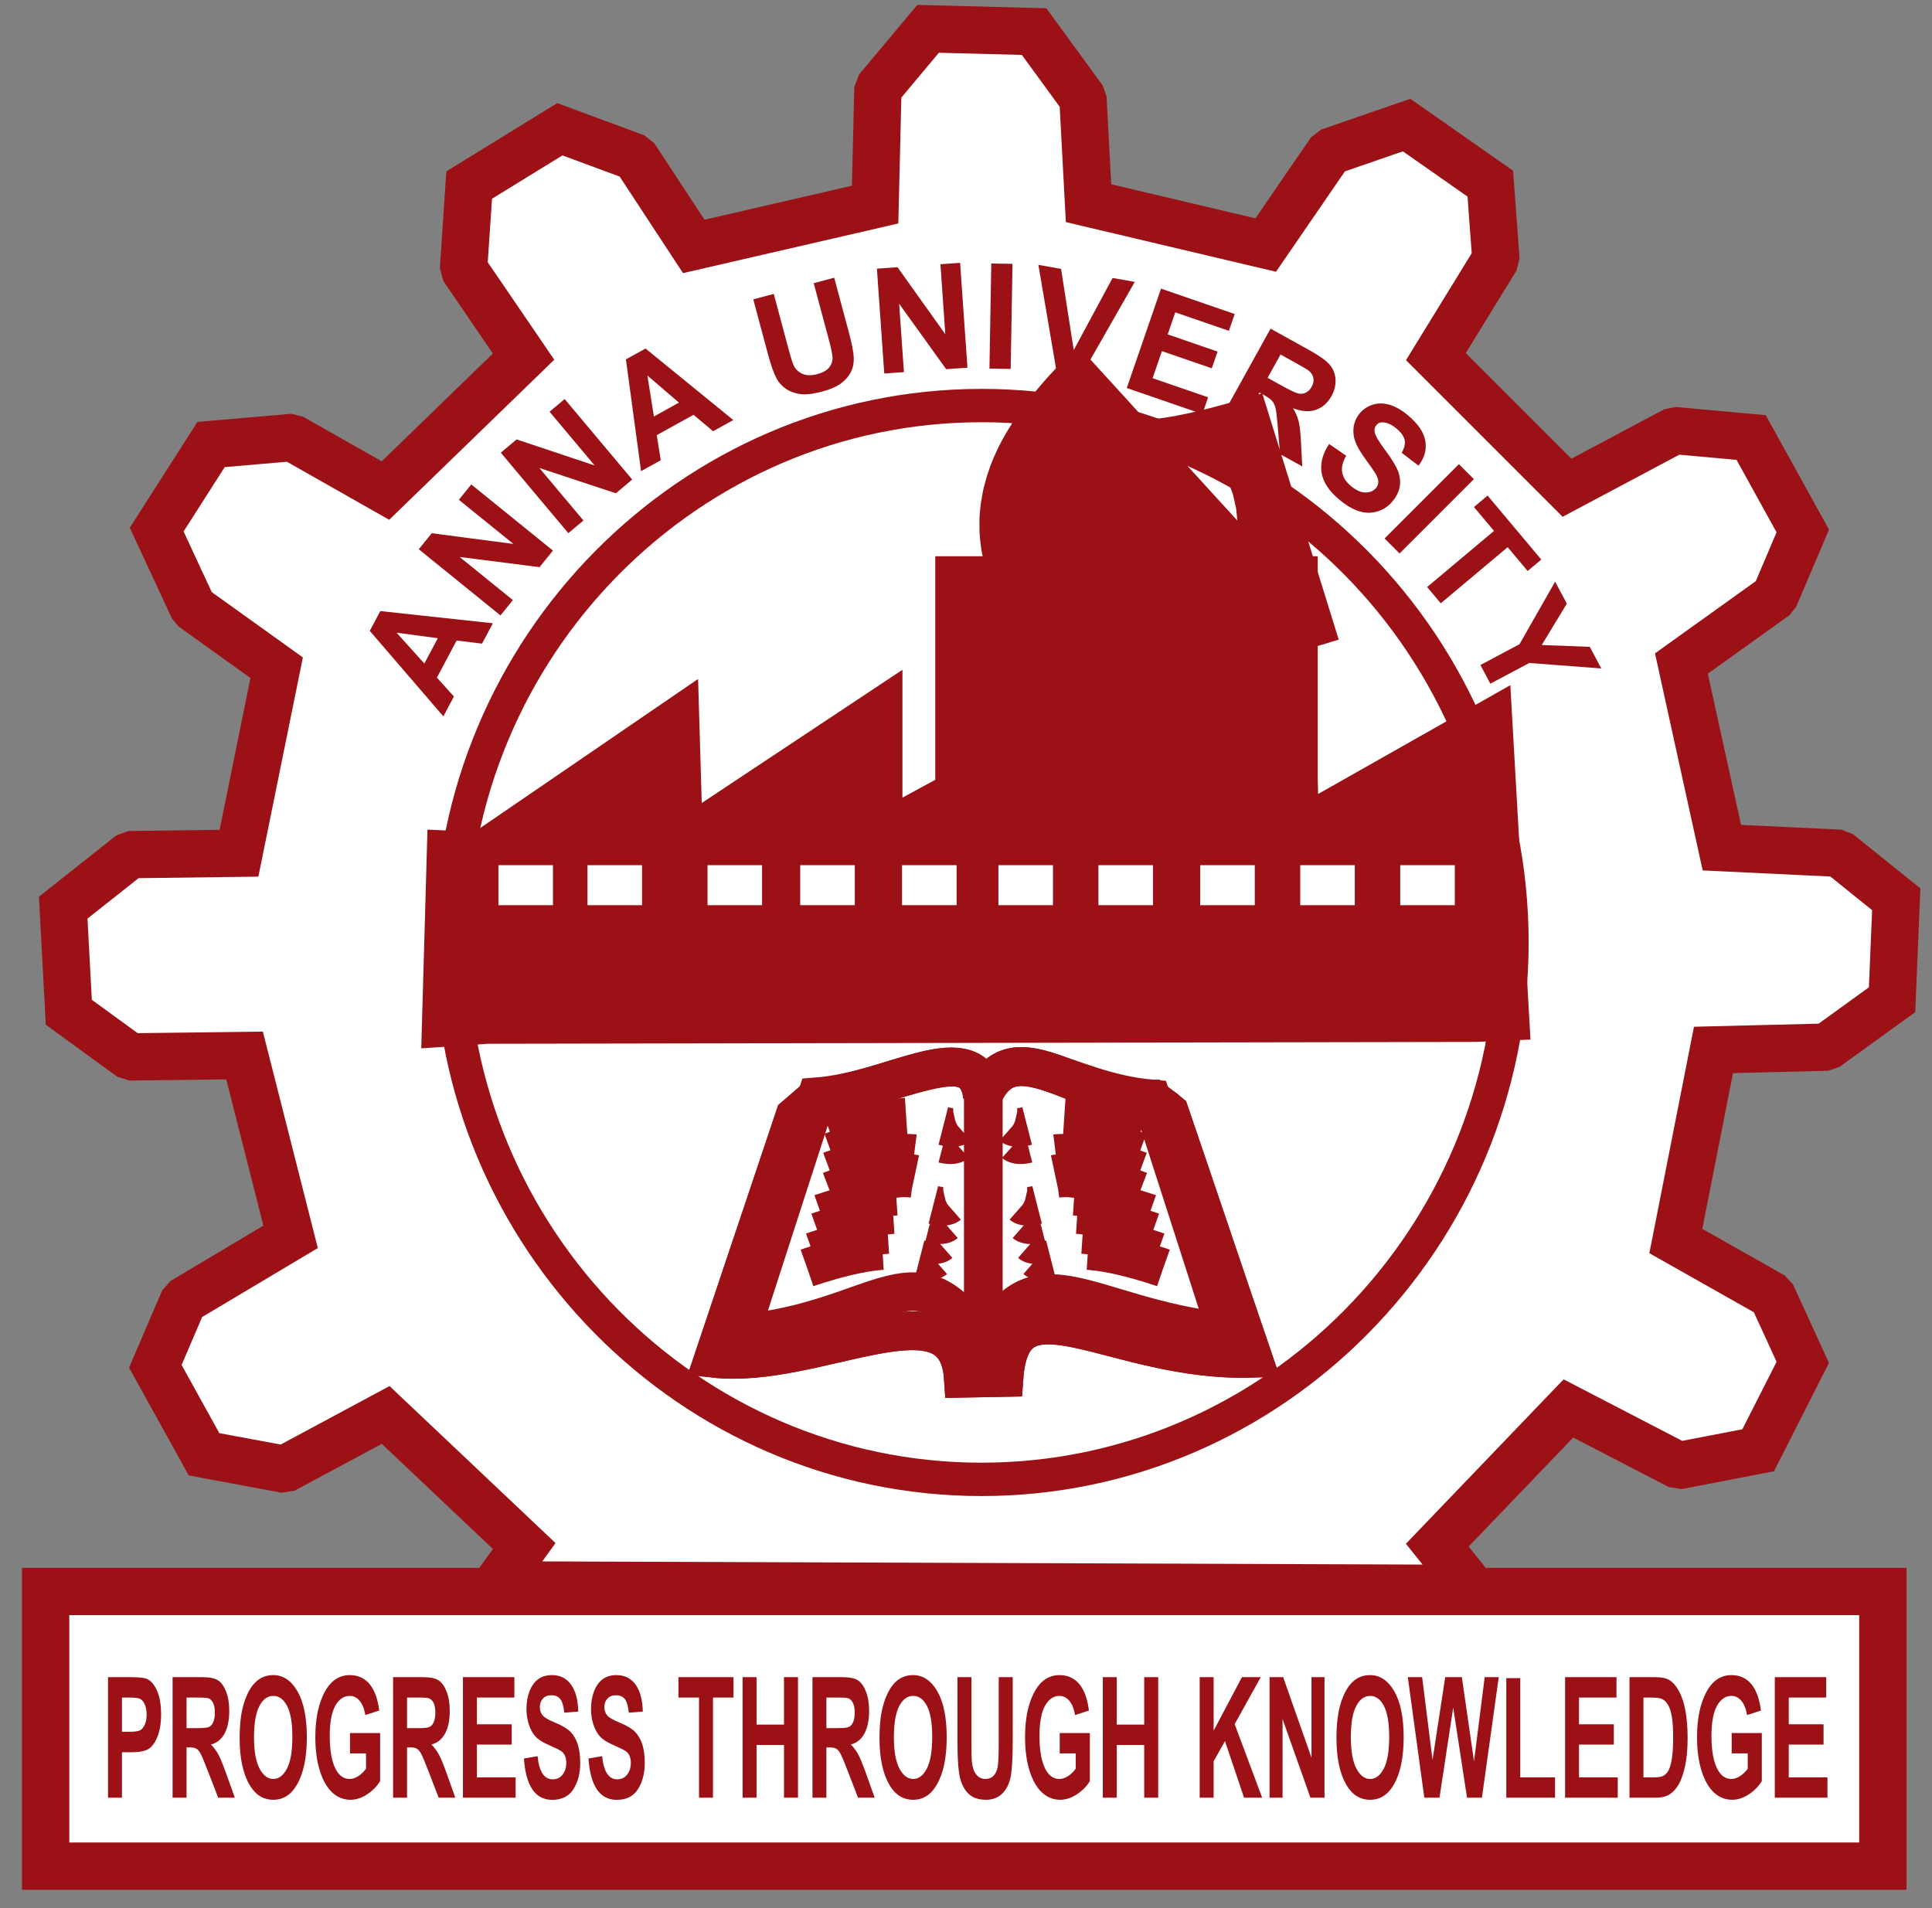 <svg width="81" height="80" viewBox="0 0 81 80" fill="none" xmlns="http://www.w3.org/2000/svg">
<rect x="0" y="0" width="81" height="80" fill="#808080" stroke="none"/>
<path d="M20.233 66.04L21.053 64.907L16.054 60.179L12.26 62.216L11.804 62.287L8.428 61.659L8.101 61.598L7.942 61.309L5.9 57.619L5.737 57.323L5.87 57.01L7.048 54.262L7.333 53.937L11.379 51.525L9.712 44.96L5.466 45.011L5.048 44.878L2.475 43.006L2.203 42.808L2.185 42.476L1.951 38.089L1.932 37.73L2.216 37.505L5.024 35.282L5.449 35.132L9.447 35.081L10.823 28.299L7.682 26.048L7.456 25.772L5.935 22.496L5.773 22.149L5.979 21.827L8.26 18.26L8.447 17.967L8.792 17.938L12.185 17.645L12.586 17.738L16.05 19.703L21.043 14.861L18.859 11.661L18.736 11.221L18.97 7.712L18.994 7.354L19.304 7.163L23.105 4.824L23.394 4.646L23.712 4.764L26.87 5.933L27.214 6.206L29.404 9.542L36.003 8.02L36.107 3.707L36.271 3.275L38.376 0.76L38.594 0.5L38.928 0.509L43.373 0.626L43.719 0.635L43.922 0.913L45.969 3.72L46.103 4.097L46.309 7.96L52.761 9.484L55.179 5.962L55.529 5.694L58.746 4.583L59.082 4.467L59.374 4.67L62.883 7.127L63.156 7.318L63.181 7.651L63.414 10.809L63.311 11.222L61.084 14.847L65.828 19.591L69.874 17.437L70.264 17.358L73.481 17.651L73.851 17.684L74.03 18.009L76.194 21.927L76.357 22.223L76.224 22.536L75.054 25.285L74.819 25.58L71.275 28.12L72.757 34.865L77.135 35.074L77.54 35.23L79.938 37.16L80.214 37.383L80.2 37.731L80.025 41.942L80.011 42.281L79.735 42.48L76.987 44.468L76.593 44.602L72.416 44.706L71.043 51.673L74.637 53.704L74.93 54.023L76.216 56.831L76.356 57.137L76.205 57.435L74.334 61.119L74.178 61.426L73.842 61.491L70.508 62.134L70.057 62.068L65.898 59.91L61.187 64.822L62.255 66.159L63.169 67.3L61.709 67.294L20.798 67.148L19.432 67.141L20.233 66.037L20.233 66.04Z" fill="#9C1116" stroke="#9C1116" stroke-width="0.584" stroke-miterlimit="2.613"/>
<path d="M22.545 65.23L22.164 65.754L60.25 65.891L59.713 65.219L59.331 64.742L59.757 64.298L65.254 58.566L65.615 58.191L66.076 58.43L70.483 60.716L73.244 60.184L74.808 57.103L73.757 54.811L69.918 52.641L69.477 52.391L69.575 51.898L71.153 43.886L71.262 43.334L71.823 43.32L76.344 43.208L78.64 41.548L78.787 38.024L76.846 36.462L72.157 36.238L71.623 36.213L71.507 35.686L69.811 27.966L69.713 27.519L70.087 27.25L73.848 24.556L74.807 22.302L72.986 19.004L70.346 18.765L66.026 21.064L65.568 21.308L65.204 20.944L59.706 15.446L59.317 15.057L59.605 14.588L62 10.69L61.807 8.082L58.862 6.021L56.2 6.941L53.642 10.667L53.37 11.063L52.907 10.954L45.479 9.199L44.966 9.077L44.938 8.554L44.715 4.376L42.994 2.015L39.23 1.916L37.5 3.982L37.389 8.593L37.376 9.135L36.845 9.258L29.242 11.012L28.769 11.121L28.502 10.714L26.171 7.163L23.549 6.192L20.346 8.163L20.151 11.077L22.527 14.558L22.858 15.043L22.437 15.452L16.647 21.067L16.271 21.431L15.816 21.173L12.094 19.061L9.253 19.306L7.365 22.26L8.645 25.017L12.006 27.426L12.374 27.69L12.285 28.131L10.706 35.909L10.593 36.465L10.028 36.472L5.706 36.528L3.369 38.378L3.566 42.073L5.68 43.61L10.245 43.554L10.795 43.547L10.931 44.083L12.861 51.687L12.988 52.188L12.542 52.454L8.243 55.017L7.289 57.243L9.006 60.348L11.815 60.87L15.839 58.709L16.285 58.469L16.65 58.816L22.46 64.311L22.904 64.732L22.545 65.229L22.545 65.23Z" fill="white" stroke="#9C1116" stroke-width="0.584" stroke-miterlimit="2.613"/>
<path fill-rule="evenodd" clip-rule="evenodd" d="M20.058 35.435L28.747 29.49L28.9 34.673L37.285 29.108V34.368L45.976 29.642L46.052 34.216L54.59 29.49L54.742 34.216L62.822 29.642L63.585 43.059L61.832 43.134L20.439 43.211L18.228 43.363L18.456 35.359L20.058 35.435Z" fill="#9C1116" stroke="#9C1116" stroke-width="1.101" stroke-miterlimit="2.613"/>
<path d="M41.15 16.304H41.15C47.467 16.304 53.203 18.913 57.36 23.121C61.513 27.325 64.088 33.125 64.089 39.513V39.514V39.514C64.089 45.903 61.513 51.704 57.36 55.908C53.203 60.115 47.468 62.724 41.151 62.724H41.15H41.149C34.832 62.724 29.096 60.115 24.939 55.908C20.786 51.704 18.211 45.903 18.21 39.516V39.514C18.211 33.126 20.786 27.325 24.939 23.121C29.096 18.913 34.832 16.305 41.148 16.305H41.15V16.304ZM41.15 17.703H41.15H41.148C35.217 17.703 29.834 20.151 25.934 24.098C22.03 28.05 19.609 33.504 19.609 39.514V39.515C19.61 45.524 22.03 50.978 25.933 54.929C29.834 58.877 35.218 61.325 41.149 61.325H41.15H41.151C47.082 61.325 52.465 58.877 56.365 54.929C60.269 50.978 62.69 45.524 62.69 39.514V39.513V39.512C62.69 33.504 60.269 28.049 56.366 24.098C52.465 20.15 47.082 17.703 41.15 17.702" fill="#9C1116"/>
<path fill-rule="evenodd" clip-rule="evenodd" d="M20.896 36.274H23.183V37.951H20.896V36.274Z" fill="white"/>
<path fill-rule="evenodd" clip-rule="evenodd" d="M24.631 36.274H26.918V37.951H24.631V36.274Z" fill="white"/>
<path fill-rule="evenodd" clip-rule="evenodd" d="M29.663 36.274H31.949V37.951H29.663V36.274Z" fill="white"/>
<path fill-rule="evenodd" clip-rule="evenodd" d="M33.55 36.274H35.837V37.951H33.55V36.274Z" fill="white"/>
<path fill-rule="evenodd" clip-rule="evenodd" d="M37.819 36.274H40.106V37.951H37.819V36.274Z" fill="white"/>
<path fill-rule="evenodd" clip-rule="evenodd" d="M41.859 36.274H44.146V37.951H41.859V36.274Z" fill="white"/>
<path fill-rule="evenodd" clip-rule="evenodd" d="M46.052 36.274H48.339V37.951H46.052V36.274Z" fill="white"/>
<path fill-rule="evenodd" clip-rule="evenodd" d="M50.32 36.274H52.607V37.951H50.32V36.274Z" fill="white"/>
<path fill-rule="evenodd" clip-rule="evenodd" d="M54.513 36.274H56.8V37.951H54.513V36.274Z" fill="white"/>
<path fill-rule="evenodd" clip-rule="evenodd" d="M58.706 36.274H60.993V37.951H58.706V36.274Z" fill="white"/>
<path d="M48.853 18.512C48.853 18.512 40.712 25.938 54.523 21.651" stroke="#9C1116" stroke-width="10.819" stroke-miterlimit="2.613"/>
<path d="M47.229 23.321V34.412" stroke="#9C1116" stroke-width="16.035" stroke-miterlimit="2.613"/>
<path fill-rule="evenodd" clip-rule="evenodd" d="M20.664 26.131L20.209 26.985L19.145 26.855L18.318 28.41L19.031 29.201L18.588 30.035L15.503 26.45L15.945 25.62L20.664 26.131ZM18.355 26.758L16.627 26.527L17.791 27.82L18.355 26.758ZM20.982 25.802L17.557 23.028L18.102 22.356L21.524 22.805L19.237 20.954L19.758 20.311L23.183 23.084L22.62 23.779L19.269 23.351L21.503 25.159L20.982 25.802ZM23.828 22.354L20.996 18.979L21.659 18.422L24.932 19.516L23.04 17.262L23.674 16.731L26.506 20.106L25.822 20.681L22.614 19.621L24.461 21.823L23.828 22.354ZM30.745 17.611L29.898 18.08L29.076 17.391L27.535 18.245L27.703 19.297L26.877 19.754L26.242 15.068L27.065 14.612L30.745 17.611ZM28.466 16.88L27.143 15.745L27.415 17.463L28.466 16.88ZM31.581 12.552L32.44 12.322L33.058 14.627C33.156 14.992 33.23 15.227 33.28 15.33C33.364 15.494 33.49 15.61 33.655 15.678C33.823 15.748 34.026 15.749 34.266 15.685C34.51 15.619 34.68 15.521 34.778 15.387C34.875 15.255 34.916 15.112 34.902 14.961C34.889 14.808 34.837 14.564 34.746 14.227L34.115 11.873L34.974 11.643L35.574 13.878C35.711 14.39 35.784 14.757 35.794 14.98C35.804 15.204 35.767 15.403 35.681 15.583C35.595 15.761 35.458 15.922 35.273 16.064C35.087 16.206 34.825 16.322 34.488 16.412C34.082 16.521 33.761 16.557 33.526 16.519C33.29 16.482 33.092 16.404 32.93 16.287C32.769 16.17 32.646 16.034 32.563 15.88C32.441 15.651 32.317 15.299 32.19 14.822L31.581 12.552ZM37.073 15.66L36.765 11.264L37.629 11.203L39.633 14.013L39.428 11.078L40.253 11.02L40.561 15.416L39.669 15.478L37.697 12.735L37.898 15.602L37.073 15.66ZM41.483 15.453L41.56 11.047L42.45 11.062L42.373 15.468L41.483 15.453ZM44.321 15.718L43.535 11.105L44.486 11.273L45.017 14.678L46.646 11.654L47.576 11.818L45.256 15.883L44.321 15.718ZM47.241 16.268L48.676 12.102L51.765 13.165L51.522 13.87L49.274 13.096L48.956 14.02L51.047 14.74L50.806 15.441L48.714 14.721L48.324 15.856L50.651 16.657L50.409 17.359L47.241 16.268ZM51.133 17.634L53.269 13.779L54.908 14.688C55.319 14.916 55.599 15.117 55.747 15.289C55.895 15.462 55.977 15.668 55.992 15.907C56.005 16.146 55.949 16.379 55.823 16.607C55.662 16.896 55.444 17.088 55.17 17.183C54.897 17.276 54.576 17.254 54.211 17.115C54.325 17.308 54.404 17.492 54.448 17.671C54.492 17.849 54.524 18.139 54.544 18.541L54.598 19.554L53.667 19.039L53.57 17.887C53.536 17.477 53.504 17.213 53.474 17.094C53.443 16.975 53.395 16.879 53.329 16.804C53.262 16.729 53.14 16.643 52.96 16.544L52.803 16.456L51.911 18.065L51.133 17.634ZM53.145 15.841L53.719 16.159C54.093 16.367 54.334 16.48 54.446 16.501C54.555 16.521 54.658 16.506 54.754 16.459C54.849 16.41 54.929 16.329 54.993 16.213C55.065 16.083 55.088 15.96 55.063 15.841C55.038 15.723 54.968 15.619 54.854 15.527C54.795 15.484 54.609 15.375 54.293 15.2L53.687 14.863L53.145 15.841ZM55.722 18.614L56.44 19.106C56.292 19.362 56.236 19.594 56.271 19.801C56.305 20.007 56.426 20.198 56.633 20.372C56.852 20.556 57.057 20.649 57.246 20.648C57.436 20.649 57.583 20.587 57.687 20.463C57.754 20.383 57.787 20.296 57.787 20.2C57.787 20.104 57.747 19.987 57.664 19.848C57.609 19.753 57.468 19.552 57.243 19.243C56.953 18.845 56.791 18.519 56.755 18.264C56.703 17.904 56.789 17.591 57.013 17.323C57.158 17.151 57.341 17.032 57.564 16.964C57.787 16.896 58.023 16.9 58.273 16.975C58.522 17.052 58.775 17.198 59.035 17.416C59.459 17.772 59.7 18.131 59.759 18.497C59.816 18.863 59.721 19.205 59.471 19.524L58.764 18.982C58.881 18.784 58.923 18.607 58.891 18.451C58.859 18.294 58.747 18.135 58.555 17.974C58.357 17.808 58.168 17.718 57.988 17.706C57.872 17.697 57.777 17.737 57.704 17.824C57.636 17.904 57.613 18.001 57.633 18.114C57.658 18.258 57.803 18.509 58.07 18.865C58.336 19.222 58.513 19.509 58.602 19.726C58.69 19.943 58.718 20.161 58.687 20.383C58.654 20.603 58.549 20.82 58.37 21.033C58.208 21.226 58.002 21.363 57.753 21.441C57.504 21.519 57.247 21.518 56.982 21.434C56.716 21.352 56.436 21.187 56.143 20.941C55.717 20.584 55.471 20.21 55.408 19.821C55.345 19.432 55.449 19.029 55.722 18.615V18.614ZM58.049 22.576L61.165 19.46L61.794 20.089L58.678 23.205L58.049 22.576ZM59.833 24.612L62.637 22.259L61.797 21.258L62.368 20.778L64.619 23.46L64.048 23.94L63.21 22.941L60.405 25.294L59.833 24.612ZM62.067 27.881L63.705 27.01L65.2 24.387L65.69 25.308L64.638 27.043L66.653 27.121L67.135 28.026L64.116 27.796L62.483 28.665L62.067 27.881Z" fill="#9C1116"/>
<path d="M33.325 46.798C33.656 46.509 33.892 46.317 34.224 46.028C37.362 45.766 40.875 43.287 41.193 45.963C42.51 43.019 45.144 46.21 48.323 46.092C48.559 46.295 48.794 46.434 49.03 46.638C50.197 50.053 51.364 53.532 52.531 56.948C46.665 57.138 42.424 53.213 42.093 57.751C41.525 57.761 40.958 57.772 40.39 57.783C40.113 53.568 34.251 57.445 29.92 56.948C31.055 53.565 32.19 50.182 33.325 46.798Z" stroke="#9C1116" stroke-width="1.623" stroke-miterlimit="2.613"/>
<path d="M33.325 46.798C33.656 46.509 33.892 46.317 34.224 46.028C37.362 45.766 40.875 43.287 41.193 45.963C42.51 43.019 45.144 46.21 48.323 46.092C48.559 46.295 48.794 46.434 49.03 46.638C50.197 50.053 51.364 53.532 52.531 56.948C46.665 57.138 42.424 53.213 42.093 57.751C41.525 57.761 40.958 57.772 40.39 57.783C40.113 53.568 34.251 57.445 29.92 56.948C31.055 53.565 32.19 50.182 33.325 46.798Z" stroke="#9C1116" stroke-width="1.623" stroke-miterlimit="2.613"/>
<path d="M34.243 45.985C37.381 45.748 40.894 43.411 41.212 45.83C42.555 43.374 44.579 45.747 48.278 46.075L51.426 55.858C45.464 55.195 43.342 52.192 41.277 56.552C38.443 51.899 37.103 55.349 31.031 55.923L34.243 45.985Z" stroke="#9C1116" stroke-width="1.619" stroke-miterlimit="2.613"/>
<path d="M41.226 45.867V56.37" stroke="#9C1116" stroke-width="1.623" stroke-miterlimit="2.613"/>
<path d="M34.834 47.569C34.834 47.569 37.917 46.477 38.913 46.959C39.909 47.441 40.166 47.216 40.166 47.216" stroke="#9C1116" stroke-width="1.623" stroke-miterlimit="2.613" stroke-dasharray="3.25 1.62"/>
<path d="M34.842 48.294C34.842 48.294 37.87 47.201 38.848 47.684C39.825 48.165 40.078 47.94 40.078 47.94" stroke="#9C1116" stroke-width="1.621" stroke-miterlimit="2.613" stroke-dasharray="3.24 1.63"/>
<path d="M34.824 49.176C34.824 49.176 37.778 48.084 38.731 48.566C39.685 49.048 39.931 48.823 39.931 48.823" stroke="#9C1116" stroke-width="1.8" stroke-miterlimit="2.613" stroke-dasharray="3.59 1.8"/>
<path d="M34.824 50.02C34.824 50.02 37.684 48.928 38.608 49.41C39.532 49.892 39.77 49.667 39.77 49.667" stroke="#9C1116" stroke-width="1.81" stroke-miterlimit="2.613" stroke-dasharray="3.62 1.81"/>
<path d="M34.416 50.877C34.416 50.877 37.5 49.785 38.495 50.267C39.491 50.749 39.748 50.524 39.748 50.524" stroke="#9C1116" stroke-width="1.623" stroke-miterlimit="2.613" stroke-dasharray="3.25 1.62"/>
<path d="M34.288 51.648C34.288 51.648 37.371 50.556 38.367 51.038C39.363 51.52 39.62 51.295 39.62 51.295" stroke="#9C1116" stroke-width="1.623" stroke-miterlimit="2.613" stroke-dasharray="3.25 1.62"/>
<path d="M34.063 52.483C34.063 52.483 37.147 51.391 38.142 51.873C39.138 52.355 39.395 52.13 39.395 52.13" stroke="#9C1116" stroke-width="1.623" stroke-miterlimit="2.613" stroke-dasharray="3.25 1.62"/>
<path d="M33.838 53.158C33.838 53.158 36.922 52.066 37.917 52.548C38.913 53.03 39.17 52.805 39.17 52.805" stroke="#9C1116" stroke-width="1.623" stroke-miterlimit="2.613" stroke-dasharray="3.25 1.62"/>
<path d="M47.778 47.569C47.778 47.569 44.694 46.477 43.699 46.959C42.703 47.441 42.446 47.216 42.446 47.216" stroke="#9C1116" stroke-width="1.623" stroke-miterlimit="2.613" stroke-dasharray="3.25 1.62"/>
<path d="M47.785 48.294C47.785 48.294 44.758 47.201 43.78 47.684C42.803 48.165 42.55 47.94 42.55 47.94" stroke="#9C1116" stroke-width="1.621" stroke-miterlimit="2.613" stroke-dasharray="3.24 1.63"/>
<path d="M47.767 49.176C47.767 49.176 44.814 48.084 43.861 48.566C42.907 49.048 42.661 48.823 42.661 48.823" stroke="#9C1116" stroke-width="1.8" stroke-miterlimit="2.613" stroke-dasharray="3.59 1.8"/>
<path d="M47.767 50.02C47.767 50.02 44.907 48.928 43.983 49.41C43.059 49.892 42.821 49.667 42.821 49.667" stroke="#9C1116" stroke-width="1.81" stroke-miterlimit="2.613" stroke-dasharray="3.62 1.81"/>
<path d="M48.195 50.877C48.195 50.877 45.112 49.785 44.116 50.267C43.121 50.749 42.864 50.524 42.864 50.524" stroke="#9C1116" stroke-width="1.623" stroke-miterlimit="2.613" stroke-dasharray="3.25 1.62"/>
<path d="M48.324 51.648C48.324 51.648 45.24 50.556 44.245 51.038C43.249 51.52 42.992 51.295 42.992 51.295" stroke="#9C1116" stroke-width="1.623" stroke-miterlimit="2.613" stroke-dasharray="3.25 1.62"/>
<path d="M48.548 52.483C48.548 52.483 45.465 51.391 44.469 51.873C43.474 52.355 43.217 52.13 43.217 52.13" stroke="#9C1116" stroke-width="1.623" stroke-miterlimit="2.613" stroke-dasharray="3.25 1.62"/>
<path d="M48.773 53.158C48.773 53.158 45.69 52.066 44.694 52.548C43.698 53.03 43.441 52.805 43.441 52.805" stroke="#9C1116" stroke-width="1.623" stroke-miterlimit="2.613" stroke-dasharray="3.25 1.62"/>
<path d="M1.914 66.027H78.939H79.639V66.726V78.24V78.94H78.939H1.914H1.214V78.24V66.726V66.027H1.914Z" fill="#9C1116" stroke="#9C1116" stroke-width="0.584" stroke-miterlimit="2.613"/>
<path d="M78.239 67.425H2.613V77.541H78.239V67.425Z" fill="white" stroke="#9C1116" stroke-width="0.584" stroke-miterlimit="2.613"/>
<path fill-rule="evenodd" clip-rule="evenodd" d="M4.528 75.372V70.317H5.47C5.822 70.317 6.051 70.342 6.159 70.39C6.331 70.467 6.473 70.635 6.585 70.889C6.698 71.144 6.754 71.472 6.754 71.875C6.754 72.241 6.705 72.547 6.608 72.794C6.512 73.042 6.391 73.215 6.246 73.315C6.101 73.415 5.852 73.465 5.497 73.465H5.113V75.372H4.528ZM5.113 71.172V72.606H5.437C5.654 72.606 5.802 72.585 5.88 72.541C5.958 72.498 6.022 72.419 6.072 72.305C6.122 72.191 6.147 72.052 6.147 71.886C6.147 71.719 6.121 71.576 6.07 71.462C6.018 71.347 5.955 71.27 5.879 71.23C5.803 71.191 5.643 71.172 5.398 71.172H5.113ZM7.236 75.372V70.317H8.471C8.787 70.317 9.012 70.362 9.148 70.454C9.283 70.544 9.394 70.702 9.481 70.925C9.568 71.15 9.611 71.418 9.611 71.73C9.611 72.126 9.545 72.445 9.413 72.686C9.279 72.927 9.09 73.079 8.846 73.14C8.971 73.27 9.075 73.41 9.157 73.563C9.239 73.716 9.351 73.99 9.493 74.386L9.846 75.372H9.148L8.722 74.272C8.57 73.875 8.466 73.625 8.41 73.526C8.356 73.425 8.298 73.357 8.237 73.318C8.176 73.281 8.077 73.262 7.942 73.262H7.821V75.372H7.236ZM7.821 72.454H8.256C8.522 72.454 8.691 72.438 8.764 72.405C8.836 72.372 8.895 72.305 8.94 72.204C8.985 72.102 9.008 71.967 9.008 71.8C9.008 71.639 8.985 71.509 8.94 71.411C8.895 71.314 8.834 71.247 8.756 71.21C8.702 71.184 8.542 71.172 8.28 71.172H7.821V72.454ZM10.047 72.876C10.047 72.273 10.108 71.778 10.234 71.388C10.358 70.998 10.522 70.707 10.723 70.517C10.924 70.326 11.168 70.231 11.456 70.231C11.871 70.231 12.209 70.457 12.472 70.91C12.733 71.363 12.864 72.008 12.864 72.845C12.864 73.69 12.726 74.352 12.448 74.827C12.205 75.249 11.875 75.458 11.458 75.458C11.037 75.458 10.706 75.25 10.463 74.834C10.185 74.359 10.047 73.705 10.047 72.876ZM10.65 72.841C10.65 73.423 10.728 73.859 10.882 74.149C11.037 74.44 11.229 74.586 11.458 74.586C11.688 74.586 11.878 74.441 12.03 74.153C12.182 73.864 12.257 73.422 12.257 72.824C12.257 72.238 12.184 71.805 12.036 71.523C11.889 71.243 11.696 71.103 11.458 71.103C11.219 71.103 11.025 71.244 10.876 71.527C10.726 71.811 10.65 72.248 10.65 72.841ZM14.674 73.513V72.661H15.937V74.675C15.81 74.889 15.629 75.073 15.396 75.228C15.162 75.382 14.928 75.458 14.692 75.458C14.406 75.458 14.153 75.358 13.934 75.157C13.715 74.956 13.541 74.654 13.413 74.253C13.285 73.852 13.221 73.38 13.221 72.838C13.221 72.281 13.286 71.806 13.416 71.41C13.545 71.015 13.713 70.719 13.921 70.524C14.127 70.329 14.376 70.231 14.664 70.231C15.01 70.231 15.288 70.357 15.496 70.609C15.705 70.861 15.839 71.229 15.898 71.717L15.319 71.907C15.275 71.647 15.196 71.448 15.079 71.31C14.964 71.172 14.825 71.103 14.664 71.103C14.415 71.103 14.211 71.242 14.057 71.519C13.902 71.795 13.825 72.218 13.825 72.786C13.825 73.395 13.909 73.859 14.076 74.175C14.22 74.45 14.415 74.586 14.659 74.586C14.773 74.586 14.892 74.547 15.016 74.471C15.139 74.393 15.248 74.288 15.345 74.155V73.513H14.674ZM16.481 75.372V70.317H17.715C18.031 70.317 18.257 70.362 18.392 70.454C18.528 70.544 18.639 70.702 18.725 70.925C18.813 71.15 18.856 71.418 18.856 71.73C18.856 72.126 18.79 72.445 18.657 72.686C18.523 72.927 18.334 73.079 18.09 73.14C18.215 73.27 18.32 73.41 18.401 73.563C18.484 73.716 18.596 73.99 18.738 74.386L19.09 75.372H18.392L17.967 74.272C17.814 73.875 17.71 73.625 17.655 73.526C17.6 73.425 17.542 73.357 17.481 73.318C17.42 73.281 17.322 73.262 17.186 73.262H17.065V75.372H16.481ZM17.065 72.454H17.501C17.766 72.454 17.935 72.438 18.008 72.405C18.08 72.372 18.139 72.305 18.184 72.204C18.229 72.102 18.252 71.967 18.252 71.8C18.252 71.639 18.229 71.509 18.184 71.411C18.139 71.314 18.078 71.247 18 71.21C17.946 71.184 17.787 71.172 17.524 71.172H17.065V72.454ZM19.409 75.372V70.317H21.565V71.172H19.994V72.293H21.453V73.144H19.994V74.52H21.618V75.372H19.409ZM21.966 73.728L22.538 73.63C22.602 74.276 22.813 74.6 23.172 74.6C23.348 74.6 23.487 74.534 23.589 74.401C23.691 74.269 23.741 74.106 23.741 73.91C23.741 73.795 23.724 73.697 23.689 73.617C23.653 73.536 23.599 73.47 23.526 73.418C23.454 73.367 23.279 73.281 23 73.158C22.75 73.05 22.567 72.933 22.451 72.806C22.335 72.68 22.243 72.514 22.174 72.308C22.106 72.102 22.072 71.881 22.072 71.645C22.072 71.369 22.116 71.121 22.203 70.899C22.291 70.679 22.413 70.512 22.567 70.399C22.722 70.287 22.912 70.231 23.14 70.231C23.481 70.231 23.748 70.362 23.939 70.627C24.131 70.891 24.233 71.27 24.243 71.762L23.657 71.807C23.631 71.535 23.576 71.346 23.49 71.237C23.405 71.13 23.282 71.076 23.125 71.076C22.968 71.076 22.846 71.123 22.761 71.217C22.675 71.311 22.632 71.428 22.632 71.569C22.632 71.707 22.671 71.822 22.748 71.916C22.826 72.012 23.004 72.114 23.282 72.227C23.577 72.35 23.79 72.478 23.921 72.612C24.052 72.746 24.153 72.92 24.222 73.132C24.291 73.345 24.326 73.603 24.326 73.907C24.326 74.346 24.231 74.714 24.042 75.013C23.853 75.312 23.556 75.461 23.154 75.461C22.442 75.461 22.046 74.884 21.966 73.728ZM24.672 73.728L25.244 73.63C25.308 74.276 25.52 74.6 25.877 74.6C26.054 74.6 26.193 74.534 26.295 74.401C26.397 74.269 26.447 74.106 26.447 73.91C26.447 73.795 26.43 73.697 26.394 73.617C26.359 73.536 26.305 73.47 26.232 73.418C26.16 73.367 25.985 73.281 25.706 73.158C25.456 73.05 25.273 72.933 25.157 72.806C25.041 72.68 24.949 72.514 24.88 72.308C24.812 72.102 24.778 71.881 24.778 71.645C24.778 71.369 24.822 71.121 24.909 70.899C24.997 70.679 25.119 70.512 25.273 70.399C25.428 70.287 25.618 70.231 25.846 70.231C26.187 70.231 26.454 70.362 26.645 70.627C26.837 70.891 26.939 71.27 26.95 71.762L26.363 71.807C26.337 71.535 26.282 71.346 26.196 71.237C26.111 71.13 25.988 71.076 25.831 71.076C25.674 71.076 25.551 71.123 25.467 71.217C25.381 71.311 25.338 71.428 25.338 71.569C25.338 71.707 25.377 71.822 25.454 71.916C25.532 72.012 25.71 72.114 25.988 72.227C26.283 72.35 26.496 72.478 26.627 72.612C26.758 72.746 26.859 72.92 26.928 73.132C26.997 73.345 27.032 73.603 27.032 73.907C27.032 74.346 26.937 74.714 26.748 75.013C26.559 75.312 26.263 75.461 25.86 75.461C25.148 75.461 24.752 74.884 24.672 73.728ZM29.307 75.372V71.172H28.445V70.317H30.752V71.172H29.892V75.372H29.307ZM31.134 75.372V70.317H31.719V72.306H32.869V70.317H33.456V75.372H32.869V73.162H31.719V75.372H31.134ZM34.063 75.372V70.317H35.297C35.613 70.317 35.839 70.362 35.974 70.454C36.11 70.544 36.221 70.702 36.308 70.925C36.395 71.15 36.438 71.418 36.438 71.73C36.438 72.126 36.372 72.445 36.239 72.686C36.106 72.927 35.917 73.079 35.672 73.14C35.798 73.27 35.902 73.41 35.983 73.563C36.066 73.716 36.178 73.99 36.32 74.386L36.672 75.372H35.974L35.549 74.272C35.396 73.875 35.292 73.625 35.237 73.526C35.183 73.425 35.124 73.357 35.063 73.318C35.002 73.281 34.904 73.262 34.769 73.262H34.647V75.372H34.063ZM34.647 72.454H35.083C35.348 72.454 35.518 72.438 35.59 72.405C35.663 72.372 35.721 72.305 35.766 72.204C35.811 72.102 35.834 71.967 35.834 71.8C35.834 71.639 35.811 71.509 35.766 71.411C35.721 71.314 35.66 71.247 35.583 71.21C35.528 71.184 35.369 71.172 35.107 71.172H34.647V72.454ZM36.873 72.876C36.873 72.273 36.935 71.778 37.06 71.388C37.185 70.998 37.348 70.707 37.549 70.517C37.751 70.326 37.995 70.231 38.282 70.231C38.698 70.231 39.036 70.457 39.298 70.91C39.559 71.363 39.691 72.008 39.691 72.845C39.691 73.69 39.552 74.352 39.275 74.827C39.031 75.249 38.702 75.458 38.285 75.458C37.864 75.458 37.532 75.25 37.289 74.834C37.012 74.359 36.873 73.705 36.873 72.876ZM37.477 72.841C37.477 73.423 37.555 73.859 37.709 74.149C37.864 74.44 38.055 74.586 38.285 74.586C38.515 74.586 38.705 74.441 38.857 74.153C39.008 73.864 39.083 73.422 39.083 72.824C39.083 72.238 39.01 71.805 38.863 71.523C38.716 71.243 38.523 71.103 38.285 71.103C38.046 71.103 37.851 71.244 37.702 71.527C37.552 71.811 37.477 72.248 37.477 72.841ZM40.142 70.317H40.727V73.055C40.727 73.481 40.734 73.757 40.749 73.886C40.774 74.109 40.836 74.281 40.933 74.403C41.031 74.525 41.16 74.586 41.319 74.586C41.454 74.586 41.565 74.542 41.65 74.456C41.735 74.371 41.794 74.25 41.825 74.097C41.856 73.945 41.872 73.617 41.872 73.113V70.317H42.459V72.972C42.459 73.65 42.433 74.141 42.383 74.442C42.332 74.745 42.218 74.99 42.04 75.177C41.862 75.365 41.627 75.458 41.336 75.458C41.033 75.458 40.797 75.38 40.627 75.225C40.457 75.071 40.334 74.852 40.257 74.571C40.181 74.289 40.142 73.77 40.142 73.013L40.142 70.317ZM44.429 73.513V72.661H45.692V74.675C45.565 74.889 45.384 75.073 45.151 75.228C44.918 75.382 44.683 75.458 44.447 75.458C44.161 75.458 43.908 75.358 43.69 75.157C43.47 74.956 43.296 74.654 43.168 74.253C43.041 73.852 42.976 73.38 42.976 72.838C42.976 72.281 43.041 71.806 43.171 71.41C43.3 71.015 43.468 70.719 43.676 70.524C43.883 70.329 44.131 70.231 44.419 70.231C44.765 70.231 45.043 70.357 45.252 70.609C45.46 70.861 45.594 71.229 45.653 71.717L45.074 71.907C45.03 71.647 44.95 71.448 44.834 71.31C44.719 71.172 44.58 71.103 44.419 71.103C44.169 71.103 43.967 71.242 43.812 71.519C43.657 71.795 43.581 72.218 43.581 72.786C43.581 73.395 43.664 73.859 43.831 74.175C43.975 74.45 44.169 74.586 44.414 74.586C44.528 74.586 44.647 74.547 44.771 74.471C44.894 74.393 45.004 74.288 45.101 74.155V73.513H44.429ZM46.235 75.372V70.317H46.82V72.306H47.971V70.317H48.558V75.372H47.971V73.162H46.82V75.372H46.235ZM50.297 75.372V70.317H50.882V72.561L52.069 70.317H52.859L51.764 72.286L52.917 75.372H52.158L51.358 72.999L50.882 73.844V75.372H50.297ZM53.226 75.372V70.317H53.797L54.985 73.693V70.317H55.531V75.372H54.941L53.772 72.075V75.372H53.226ZM56.032 72.876C56.032 72.273 56.093 71.778 56.219 71.388C56.343 70.998 56.507 70.707 56.708 70.517C56.909 70.326 57.153 70.231 57.44 70.231C57.856 70.231 58.194 70.457 58.456 70.91C58.718 71.363 58.849 72.008 58.849 72.845C58.849 73.69 58.71 74.352 58.433 74.827C58.19 75.249 57.86 75.458 57.443 75.458C57.022 75.458 56.691 75.25 56.447 74.834C56.17 74.359 56.032 73.705 56.032 72.876ZM56.635 72.841C56.635 73.423 56.713 73.859 56.867 74.149C57.022 74.44 57.214 74.586 57.443 74.586C57.673 74.586 57.863 74.441 58.015 74.153C58.167 73.864 58.242 73.422 58.242 72.824C58.242 72.238 58.169 71.805 58.021 71.523C57.874 71.243 57.681 71.103 57.443 71.103C57.204 71.103 57.01 71.244 56.861 71.527C56.71 71.811 56.635 72.248 56.635 72.841ZM59.715 75.372L59.023 70.317H59.624L60.059 73.789L60.591 70.317H61.289L61.799 73.848L62.246 70.317H62.836L62.13 75.372H61.506L60.926 71.593L60.351 75.372H59.715ZM63.152 75.372V70.358H63.737V74.52H65.196V75.372H63.152ZM65.617 75.372V70.317H67.772V71.172H66.201V72.293H67.661V73.144H66.201V74.52H67.825V75.372H65.617ZM68.318 70.317H69.388C69.659 70.317 69.863 70.36 70.001 70.446C70.138 70.532 70.265 70.678 70.381 70.883C70.497 71.087 70.588 71.353 70.654 71.678C70.721 72.006 70.754 72.41 70.754 72.895C70.754 73.333 70.719 73.713 70.65 74.036C70.58 74.359 70.492 74.614 70.386 74.803C70.279 74.992 70.151 75.133 70.001 75.229C69.85 75.324 69.657 75.372 69.419 75.372H68.318V70.317ZM68.902 71.172V74.52H69.342C69.531 74.52 69.667 74.495 69.751 74.445C69.837 74.394 69.906 74.317 69.959 74.215C70.014 74.113 70.058 73.951 70.094 73.73C70.129 73.51 70.147 73.219 70.147 72.858C70.147 72.484 70.129 72.188 70.092 71.972C70.056 71.756 70 71.586 69.923 71.462C69.846 71.337 69.754 71.256 69.644 71.217C69.562 71.187 69.403 71.172 69.168 71.172H68.902ZM72.602 73.513V72.661H73.865V74.675C73.738 74.889 73.558 75.073 73.324 75.228C73.091 75.382 72.857 75.458 72.621 75.458C72.335 75.458 72.082 75.358 71.863 75.157C71.643 74.956 71.469 74.654 71.341 74.253C71.214 73.852 71.15 73.38 71.15 72.838C71.15 72.281 71.215 71.806 71.344 71.41C71.474 71.015 71.642 70.719 71.849 70.524C72.056 70.329 72.304 70.231 72.592 70.231C72.938 70.231 73.216 70.357 73.425 70.609C73.634 70.861 73.767 71.229 73.827 71.717L73.247 71.907C73.204 71.647 73.124 71.448 73.008 71.31C72.892 71.172 72.754 71.103 72.592 71.103C72.343 71.103 72.14 71.242 71.986 71.519C71.831 71.795 71.754 72.218 71.754 72.786C71.754 73.395 71.838 73.859 72.005 74.175C72.148 74.45 72.343 74.586 72.587 74.586C72.701 74.586 72.82 74.547 72.944 74.471C73.067 74.393 73.177 74.288 73.274 74.155V73.513H72.602ZM74.409 75.372V70.317H76.565V71.172H74.994V72.293H76.453V73.144H74.994V74.52H76.617V75.372H74.409Z" fill="#9C1116"/>
</svg>
